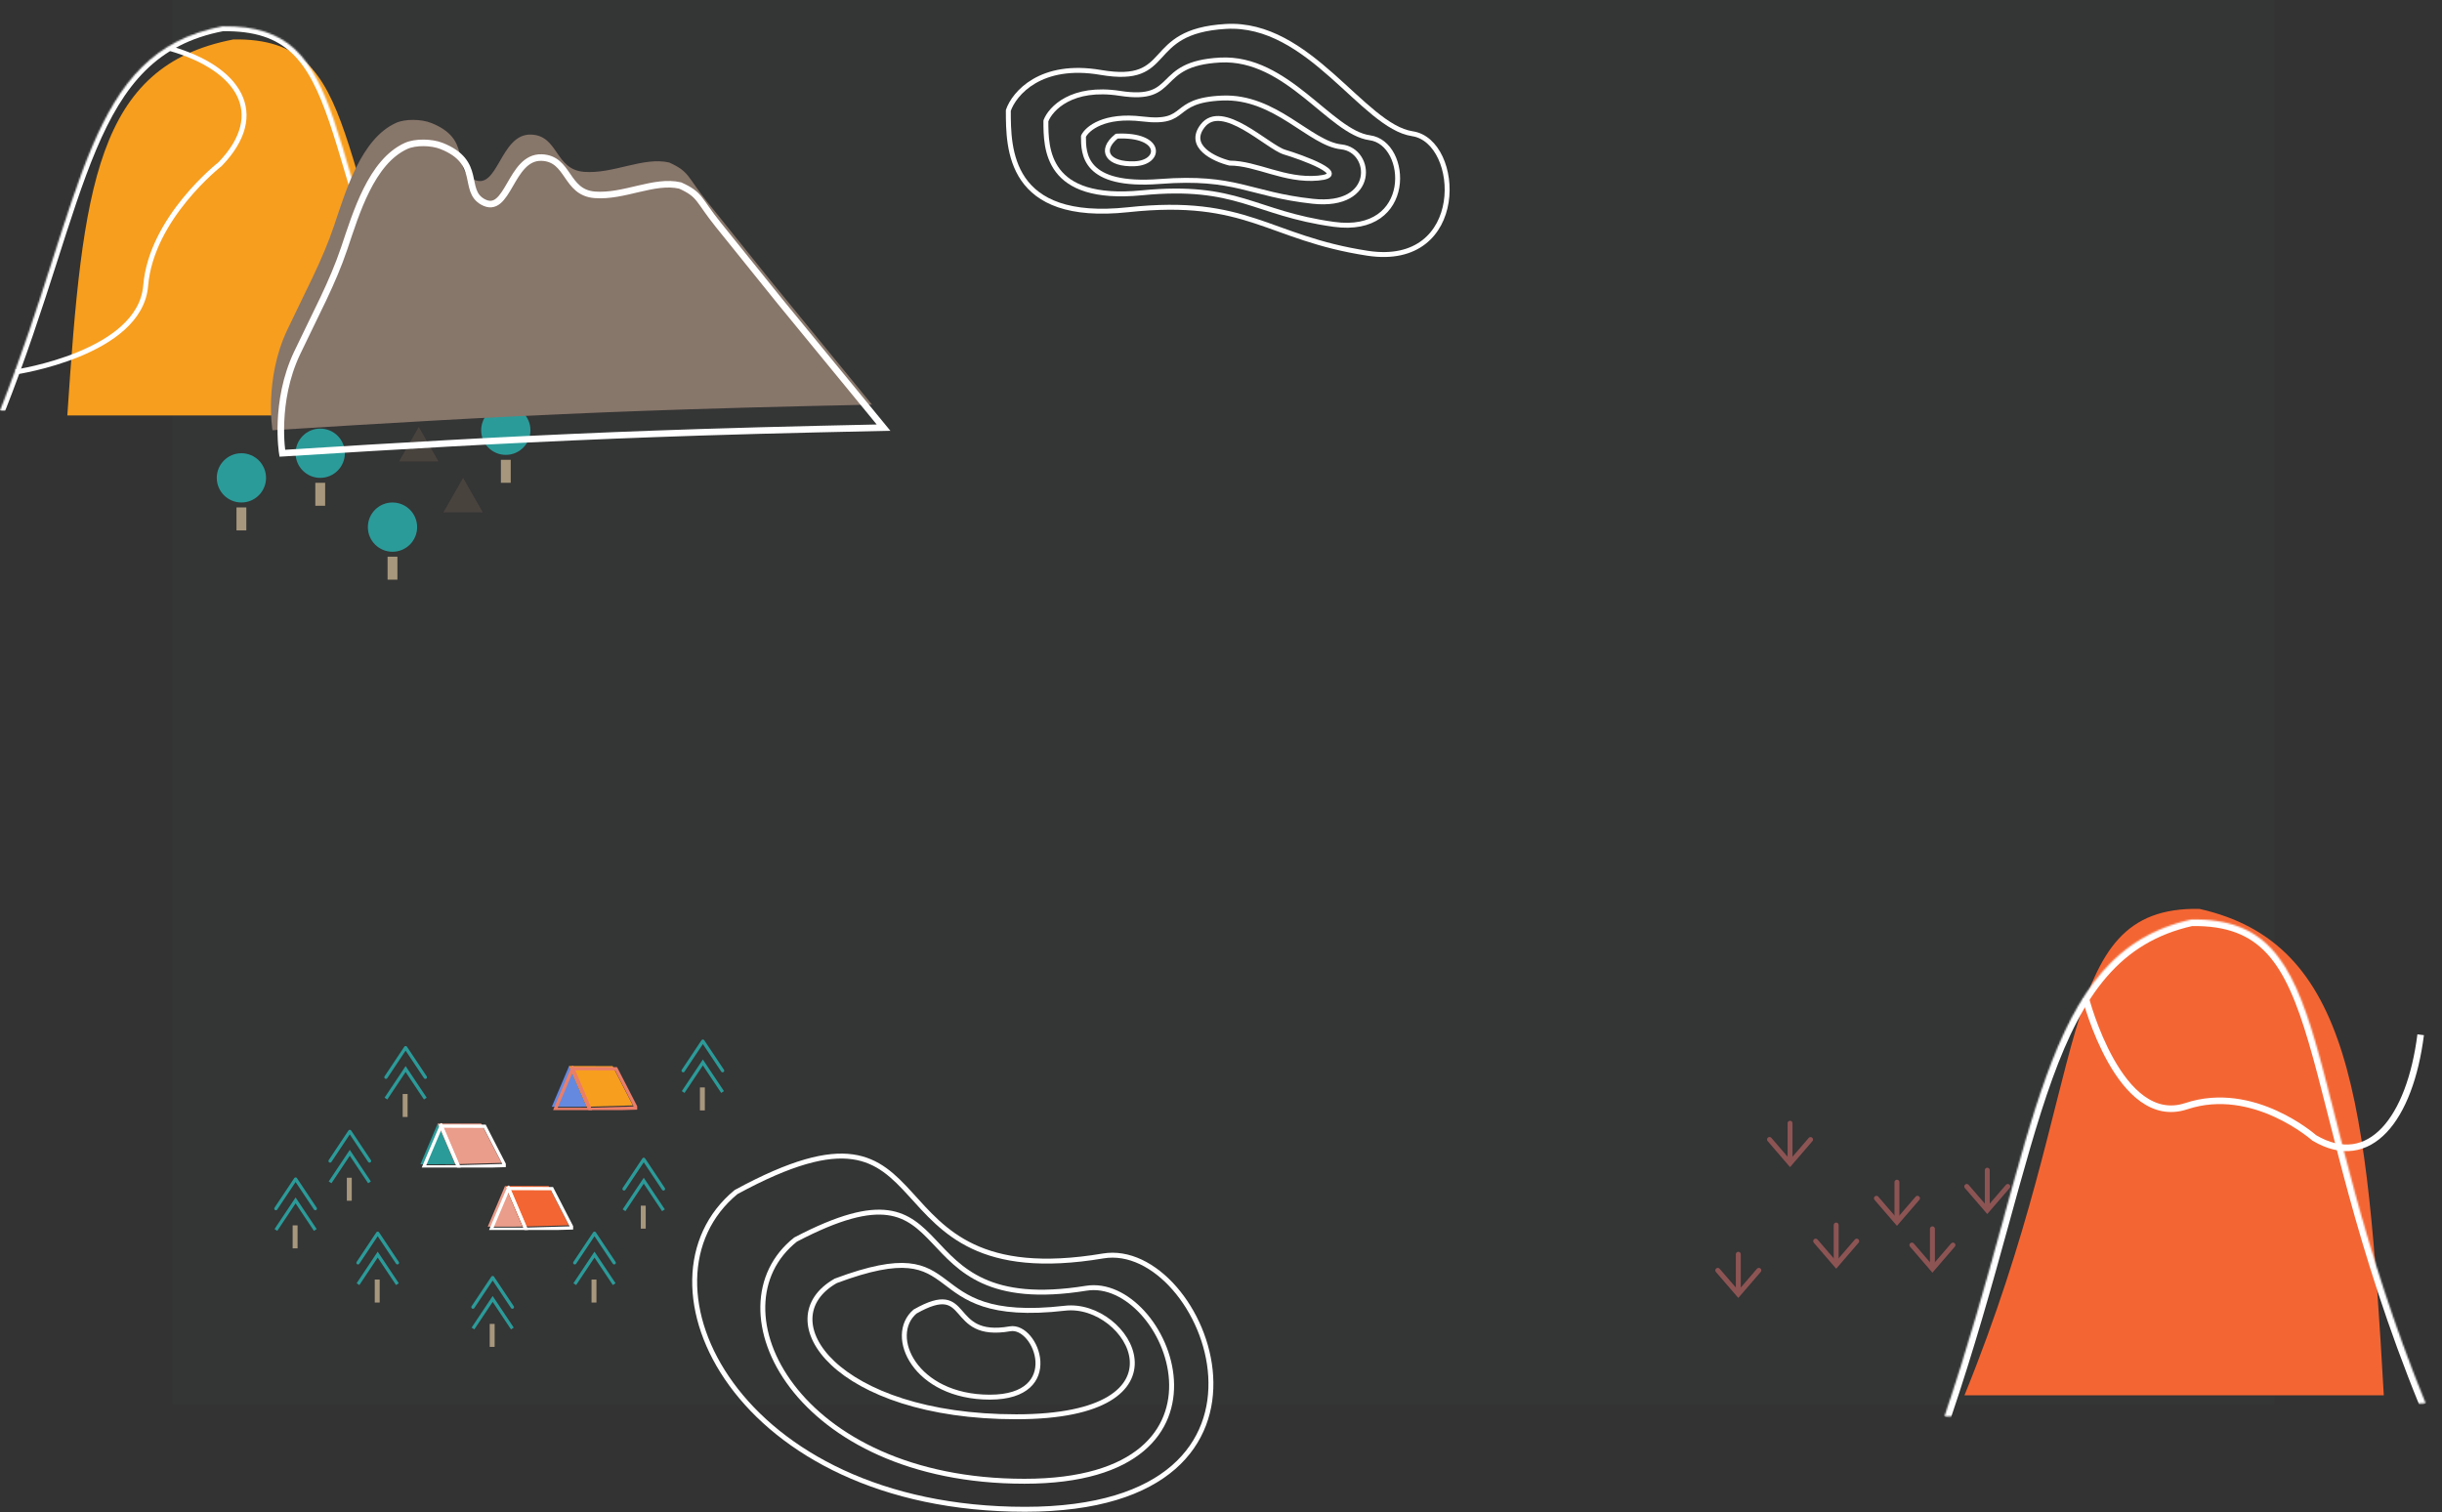 <svg width="1487" height="921" viewBox="0 0 1487 921" fill="none" xmlns="http://www.w3.org/2000/svg">
<rect x="0" y="0" width="1487" height="921" fill="#333333" stroke="none"/>
<rect x="105" width="1280" height="855" fill="#AFE0D0" fill-opacity="0.01"/>
<path d="M670.219 44.099C633.717 37.828 617.531 56.916 614 67.243C614 90.388 614 135.557 686.921 127.718C759.843 119.879 771.657 144.89 832.764 154.222C893.871 163.555 890.205 85.909 860.058 81.429C829.912 76.949 797.322 13.115 746.399 16.102C695.476 19.088 715.845 51.938 670.219 44.099Z" stroke="white" stroke-width="3" stroke-linejoin="round"/>
<path d="M681.937 56.847C652.679 52.305 639.705 66.131 636.875 73.612C636.875 90.377 636.875 123.096 695.326 117.418C753.776 111.739 763.246 129.856 812.227 136.616C861.207 143.376 858.269 87.133 834.105 83.888C809.941 80.643 783.818 34.404 743 36.567C702.183 38.73 718.51 62.526 681.937 56.847Z" stroke="white" stroke-width="3" stroke-linejoin="round"/>
<path d="M695.623 72.449C672.33 69.595 662.001 78.282 659.748 82.983C659.748 93.516 659.748 114.074 706.281 110.506C752.815 106.938 760.354 118.322 799.348 122.569C838.343 126.817 836.003 91.478 816.766 89.439C797.529 87.4 776.732 58.347 744.236 59.706C711.741 61.066 724.739 76.017 695.623 72.449Z" stroke="white" stroke-width="3" stroke-linejoin="round"/>
<path d="M679.996 82.901C708.116 81.555 707.335 99.047 690.932 99.72C674.528 100.393 669.06 91.647 679.996 82.901Z" stroke="white" stroke-width="3" stroke-linejoin="round"/>
<path d="M732.229 76.763C722.794 89.198 739.305 96.981 748.74 99.317C765.251 99.317 782.155 110.29 802.596 108.461C823.038 106.632 792.375 95.66 782.155 92.612C771.934 89.564 744.023 61.218 732.229 76.763Z" stroke="white" stroke-width="3" stroke-linejoin="round"/>
<path d="M350 769L362 751L374 769" stroke="#2B9B99" stroke-width="2" stroke-miterlimit="10" stroke-linecap="round" stroke-linejoin="round"/>
<path d="M350 782L362 764L374 782" stroke="#2B9B99" stroke-width="2" stroke-miterlimit="10"/>
<rect x="360.199" y="779.2" width="3" height="14" fill="#A7977C"/>
<path d="M218 769L230 751L242 769" stroke="#2B9B99" stroke-width="2" stroke-miterlimit="10" stroke-linecap="round" stroke-linejoin="round"/>
<path d="M218 782L230 764L242 782" stroke="#2B9B99" stroke-width="2" stroke-miterlimit="10"/>
<rect x="228.199" y="779.2" width="3" height="14" fill="#A7977C"/>
<path d="M168 736L180 718L192 736" stroke="#2B9B99" stroke-width="2" stroke-miterlimit="10" stroke-linecap="round" stroke-linejoin="round"/>
<path d="M168 749L180 731L192 749" stroke="#2B9B99" stroke-width="2" stroke-miterlimit="10"/>
<rect x="178.199" y="746.2" width="3" height="14" fill="#A7977C"/>
<path d="M380 724L392 706L404 724" stroke="#2B9B99" stroke-width="2" stroke-miterlimit="10" stroke-linecap="round" stroke-linejoin="round"/>
<path d="M380 737L392 719L404 737" stroke="#2B9B99" stroke-width="2" stroke-miterlimit="10"/>
<rect x="390.199" y="734.2" width="3" height="14" fill="#A7977C"/>
<path d="M201 707L213 689L225 707" stroke="#2B9B99" stroke-width="2" stroke-miterlimit="10" stroke-linecap="round" stroke-linejoin="round"/>
<path d="M201 720L213 702L225 720" stroke="#2B9B99" stroke-width="2" stroke-miterlimit="10"/>
<rect x="211.199" y="717.2" width="3" height="14" fill="#A7977C"/>
<path d="M416 652L428 634L440 652" stroke="#2B9B99" stroke-width="2" stroke-miterlimit="10" stroke-linecap="round" stroke-linejoin="round"/>
<path d="M416 665L428 647L440 665" stroke="#2B9B99" stroke-width="2" stroke-miterlimit="10"/>
<rect x="426.199" y="662.2" width="3" height="14" fill="#A7977C"/>
<path d="M235 656L247 638L259 656" stroke="#2B9B99" stroke-width="2" stroke-miterlimit="10" stroke-linecap="round" stroke-linejoin="round"/>
<path d="M235 669L247 651L259 669" stroke="#2B9B99" stroke-width="2" stroke-miterlimit="10"/>
<rect x="245.199" y="666.2" width="3" height="14" fill="#A7977C"/>
<g clip-path="url(#clip0)">
<path d="M357.211 673.963L336 674.003L346.606 649L357.211 673.963Z" fill="#6589DF"/>
<path d="M385.385 673.164C375.984 673.444 366.583 673.683 357.182 673.963C353.627 665.695 350.072 657.428 346.518 649.16C355.361 649.16 364.203 649.2 373.046 649.2C377.159 657.188 381.272 665.176 385.385 673.164Z" fill="#F79E1E"/>
<path d="M387.442 674.762C378.041 675.041 368.64 675.281 359.239 675.561C355.684 667.293 352.129 659.025 348.574 650.757C357.417 650.797 366.26 650.797 375.132 650.837C379.216 658.786 383.329 666.774 387.442 674.762Z" stroke="#EA7E69" stroke-width="2" stroke-miterlimit="10"/>
<path d="M359.268 675.561L338.057 675.601L348.662 650.598L359.268 675.561Z" stroke="#EA7E69" stroke-width="2" stroke-miterlimit="10"/>
</g>
<g clip-path="url(#clip1)">
<path d="M277.211 708.963L256 709.003L266.606 684L277.211 708.963Z" fill="#2B9B99"/>
<path d="M305.385 708.164C295.984 708.444 286.583 708.683 277.182 708.963C273.627 700.695 270.072 692.428 266.518 684.16C275.361 684.16 284.203 684.2 293.046 684.2C297.159 692.188 301.272 700.176 305.385 708.164Z" fill="#EA9D8B"/>
<path d="M307.442 709.762C298.041 710.041 288.64 710.281 279.239 710.561C275.684 702.293 272.129 694.025 268.574 685.757C277.417 685.797 286.26 685.797 295.132 685.837C299.216 693.786 303.329 701.774 307.442 709.762Z" stroke="white" stroke-width="2" stroke-miterlimit="10"/>
<path d="M279.268 710.561L258.057 710.601L268.662 685.598L279.268 710.561Z" stroke="white" stroke-width="2" stroke-miterlimit="10"/>
</g>
<g clip-path="url(#clip2)">
<path d="M318.211 746.963L297 747.003L307.606 722L318.211 746.963Z" fill="#EA9D8B"/>
<path d="M346.385 746.164C336.984 746.444 327.583 746.683 318.182 746.963C314.627 738.695 311.072 730.428 307.518 722.16C316.361 722.16 325.203 722.2 334.046 722.2C338.159 730.188 342.272 738.176 346.385 746.164Z" fill="#F36633"/>
<path d="M348.442 747.762C339.041 748.041 329.64 748.281 320.239 748.561C316.684 740.293 313.129 732.025 309.574 723.757C318.417 723.797 327.26 723.797 336.132 723.837C340.216 731.785 344.329 739.774 348.442 747.762Z" stroke="white" stroke-width="2" stroke-miterlimit="10"/>
<path d="M320.268 748.561L299.057 748.601L309.662 723.598L320.268 748.561Z" stroke="white" stroke-width="2" stroke-miterlimit="10"/>
</g>
<path d="M288 796L300 778L312 796" stroke="#2B9B99" stroke-width="2" stroke-miterlimit="10" stroke-linecap="round" stroke-linejoin="round"/>
<path d="M288 809L300 791L312 809" stroke="#2B9B99" stroke-width="2" stroke-miterlimit="10"/>
<rect x="298.199" y="806.2" width="3" height="14" fill="#A7977C"/>
<path d="M1451.56 849.698C1441.21 669.18 1432.12 574.33 1339.27 553.47C1249.32 551.908 1275.43 654.905 1196.21 849.698" fill="#F36633"/>
<mask id="path-44-inside-1" fill="white">
<path d="M1184 862.634C1241.54 692.972 1241.75 580.69 1334.38 559.938C1424.12 558.385 1398.07 660.842 1477.09 854.615"/>
</mask>
<path d="M1334.38 559.938L1334.31 555.939L1333.91 555.946L1333.51 556.035L1334.38 559.938ZM1187.79 863.919C1202.22 821.383 1213.04 782.454 1222.6 747.742C1232.18 712.973 1240.45 682.561 1249.79 656.809C1268.47 605.353 1290.98 573.761 1335.26 563.841L1333.51 556.035C1285.16 566.866 1261.25 601.791 1242.27 654.08C1232.8 680.2 1224.43 710.968 1214.89 745.618C1205.33 780.324 1194.56 819.054 1180.21 861.349L1187.79 863.919ZM1334.45 563.937C1356.01 563.564 1370.01 569.391 1380.48 580.784C1391.21 592.46 1398.64 610.376 1405.91 635.157C1420.36 684.329 1433.78 759.005 1473.39 856.125L1480.8 853.104C1441.38 756.452 1428.31 683.013 1413.59 632.902C1406.29 608.04 1398.46 588.522 1386.37 575.37C1374.02 561.933 1357.62 555.535 1334.31 555.939L1334.45 563.937Z" fill="white" mask="url(#path-44-inside-1)"/>
<path d="M1474.01 630.121C1467.53 681.209 1442.99 712.919 1409.23 692.95C1409.23 692.95 1372.15 660.057 1331.28 673.619C1290.41 687.182 1270.02 607.836 1270.02 607.836" stroke="white" stroke-width="4"/>
<path d="M671.705 764.836C521.396 790.091 583.701 652.211 448.189 725.929C381.991 780.535 448.189 919.097 624.198 919.097C800.208 919.097 733.778 754.406 671.705 764.836Z" stroke="white" stroke-width="3"/>
<path d="M661.434 784.493C542.408 803.735 591.745 698.684 484.437 754.85C432.016 796.455 484.437 902.026 623.815 902.026C763.192 902.026 710.588 776.547 661.434 784.493Z" stroke="white" stroke-width="3"/>
<path d="M648.498 796.65C554.65 807.474 593.551 748.382 508.942 779.976C467.61 803.378 508.942 862.762 618.836 862.762C728.73 862.762 687.254 792.18 648.498 796.65Z" stroke="white" stroke-width="3"/>
<path d="M615.05 809.186C576.137 816.001 592.267 778.795 557.185 798.687C540.047 813.422 557.185 850.812 602.751 850.812C648.317 850.812 631.119 806.372 615.05 809.186Z" stroke="white" stroke-width="3"/>
<rect x="305" y="280" width="6" height="14" fill="#A7977C"/>
<circle cx="308" cy="262" r="15" fill="#2B9B99"/>
<rect x="192" y="294" width="6" height="14" fill="#A7977C"/>
<circle cx="195" cy="276" r="15" fill="#2B9B99"/>
<rect x="236" y="339" width="6" height="14" fill="#A7977C"/>
<circle cx="239" cy="321" r="15" fill="#2B9B99"/>
<rect x="144" y="309" width="6" height="14" fill="#A7977C"/>
<circle cx="147" cy="291" r="15" fill="#2B9B99"/>
<path d="M243 281L255 260L267 281" fill="#4B443F" fill-opacity="0.93"/>
<path d="M270 312L282 291L294 312" fill="#4B443F" fill-opacity="0.93"/>
<path d="M1197.6 722.5L1210.1 737L1222.6 722.5" stroke="#8D5454" stroke-width="3" stroke-miterlimit="10" stroke-linecap="round"/>
<path d="M1210.1 735.6V712.6" stroke="#8D5454" stroke-width="3" stroke-linecap="round" stroke-linejoin="round"/>
<path d="M1046 773.6L1058.5 788.1L1071 773.6" stroke="#8D5454" stroke-width="3" stroke-miterlimit="10" stroke-linecap="round"/>
<path d="M1058.5 786.8V763.8" stroke="#8D5454" stroke-width="3" stroke-linecap="round" stroke-linejoin="round"/>
<path d="M1105.6 755.8L1118.1 770.3L1130.6 755.8" stroke="#8D5454" stroke-width="3" stroke-miterlimit="10" stroke-linecap="round"/>
<path d="M1118.1 769V746" stroke="#8D5454" stroke-width="3" stroke-linecap="round" stroke-linejoin="round"/>
<path d="M1142.6 729.7L1155.1 744.2L1167.6 729.7" stroke="#8D5454" stroke-width="3" stroke-miterlimit="10" stroke-linecap="round"/>
<path d="M1155.1 742.9V719.9" stroke="#8D5454" stroke-width="3" stroke-linecap="round" stroke-linejoin="round"/>
<path d="M1164.2 758.2L1176.7 772.7L1189.2 758.2" stroke="#8D5454" stroke-width="3" stroke-miterlimit="10" stroke-linecap="round"/>
<path d="M1176.7 771.3V748.3" stroke="#8D5454" stroke-width="3" stroke-linecap="round" stroke-linejoin="round"/>
<path d="M1077.5 693.9L1090 708.44L1102.5 693.94" stroke="#8D5454" stroke-width="3" stroke-miterlimit="10" stroke-linecap="round"/>
<path d="M1090 707V684" stroke="#8D5454" stroke-width="3" stroke-linecap="round" stroke-linejoin="round"/>
<path d="M41 253C50.32 113.458 58.505 40.139 142.145 24.013C223.165 22.806 199.645 102.424 271 253" fill="#F79E1E"/>
<path d="M103.893 29.627C145.41 41.621 163.68 69.191 134.034 99.937C134.034 99.937 92.1 132.589 88.71 173.987C85.32 215.384 9.604 226.521 9.604 226.521" stroke="white" stroke-width="3"/>
<mask id="path-75-inside-2" fill="white">
<path d="M0 250C51.833 118.85 52.018 32.055 135.455 16.014C216.281 14.813 192.817 94.013 264 243.801"/>
</mask>
<path d="M135.455 16.014L135.411 13.014L135.148 13.018L134.889 13.067L135.455 16.014ZM2.79 251.103C15.788 218.215 25.544 188.117 34.155 161.283C42.781 134.403 50.226 110.906 58.639 91.009C67.047 71.126 76.327 55.079 88.491 43.03C100.599 31.035 115.705 22.865 136.022 18.959L134.889 13.067C113.487 17.182 97.281 25.877 84.268 38.767C71.311 51.602 61.66 68.458 53.113 88.672C44.571 108.873 37.036 132.668 28.442 159.45C19.833 186.278 10.129 216.21 -2.79 248.897L2.79 251.103ZM135.5 19.013C155.183 18.721 168.03 23.31 177.581 32.228C187.283 41.285 193.96 55.137 200.505 74.258C213.506 112.24 225.608 170.003 261.29 245.089L266.71 242.513C231.209 167.811 219.451 111.08 206.182 72.315C199.592 53.063 192.532 37.977 181.676 27.842C170.67 17.566 156.14 12.706 135.411 13.014L135.5 19.013Z" fill="white" mask="url(#path-75-inside-2)"/>
<path d="M468.362 169.849L531 246.405C531 246.405 463.358 247.807 420.041 249.241C378.788 250.606 355.666 251.543 314.451 253.494C256.394 256.241 165.91 262 165.91 262C165.91 262 160.786 230.852 174.858 201.039C186.352 176.687 196.334 158.508 203.492 137.242C210.651 115.977 219.907 84.495 241.075 74.863C246.825 72.247 256.621 72.514 262.551 74.863C287.606 84.787 275.079 101.8 287.606 108.888C303.295 117.765 304.139 81.254 323.4 81.952C340.214 82.56 337.717 103.217 355.613 104.635C373.51 106.053 391.676 95.301 407.514 98.964C420.041 104.635 418.251 107.47 430.779 123.065L468.362 169.849Z" fill="#87766A"/>
<path d="M475.191 183.849L538 260.405C538 260.405 470.173 261.807 426.738 263.241C385.373 264.606 362.187 265.543 320.86 267.494C262.644 270.241 171.912 276 171.912 276C171.912 276 166.775 244.852 180.885 215.039C192.41 190.687 202.419 172.508 209.598 151.242C216.776 129.977 226.057 98.495 247.283 88.863C253.048 86.247 262.871 86.514 268.818 88.863C293.941 98.787 281.38 115.8 293.941 122.888C309.673 131.765 310.52 95.254 329.832 95.952C346.693 96.56 344.189 117.217 362.134 118.635C380.08 120.053 398.295 109.301 414.176 112.964C426.738 118.635 424.943 121.47 437.505 137.065L475.191 183.849Z" stroke="white" stroke-width="4"/>
<defs>
<clipPath id="clip0">
<rect width="52" height="27" fill="white" transform="translate(336 649)"/>
</clipPath>
<clipPath id="clip1">
<rect width="52" height="27" fill="white" transform="translate(256 684)"/>
</clipPath>
<clipPath id="clip2">
<rect width="52" height="27" fill="white" transform="translate(297 722)"/>
</clipPath>
</defs>
</svg>

